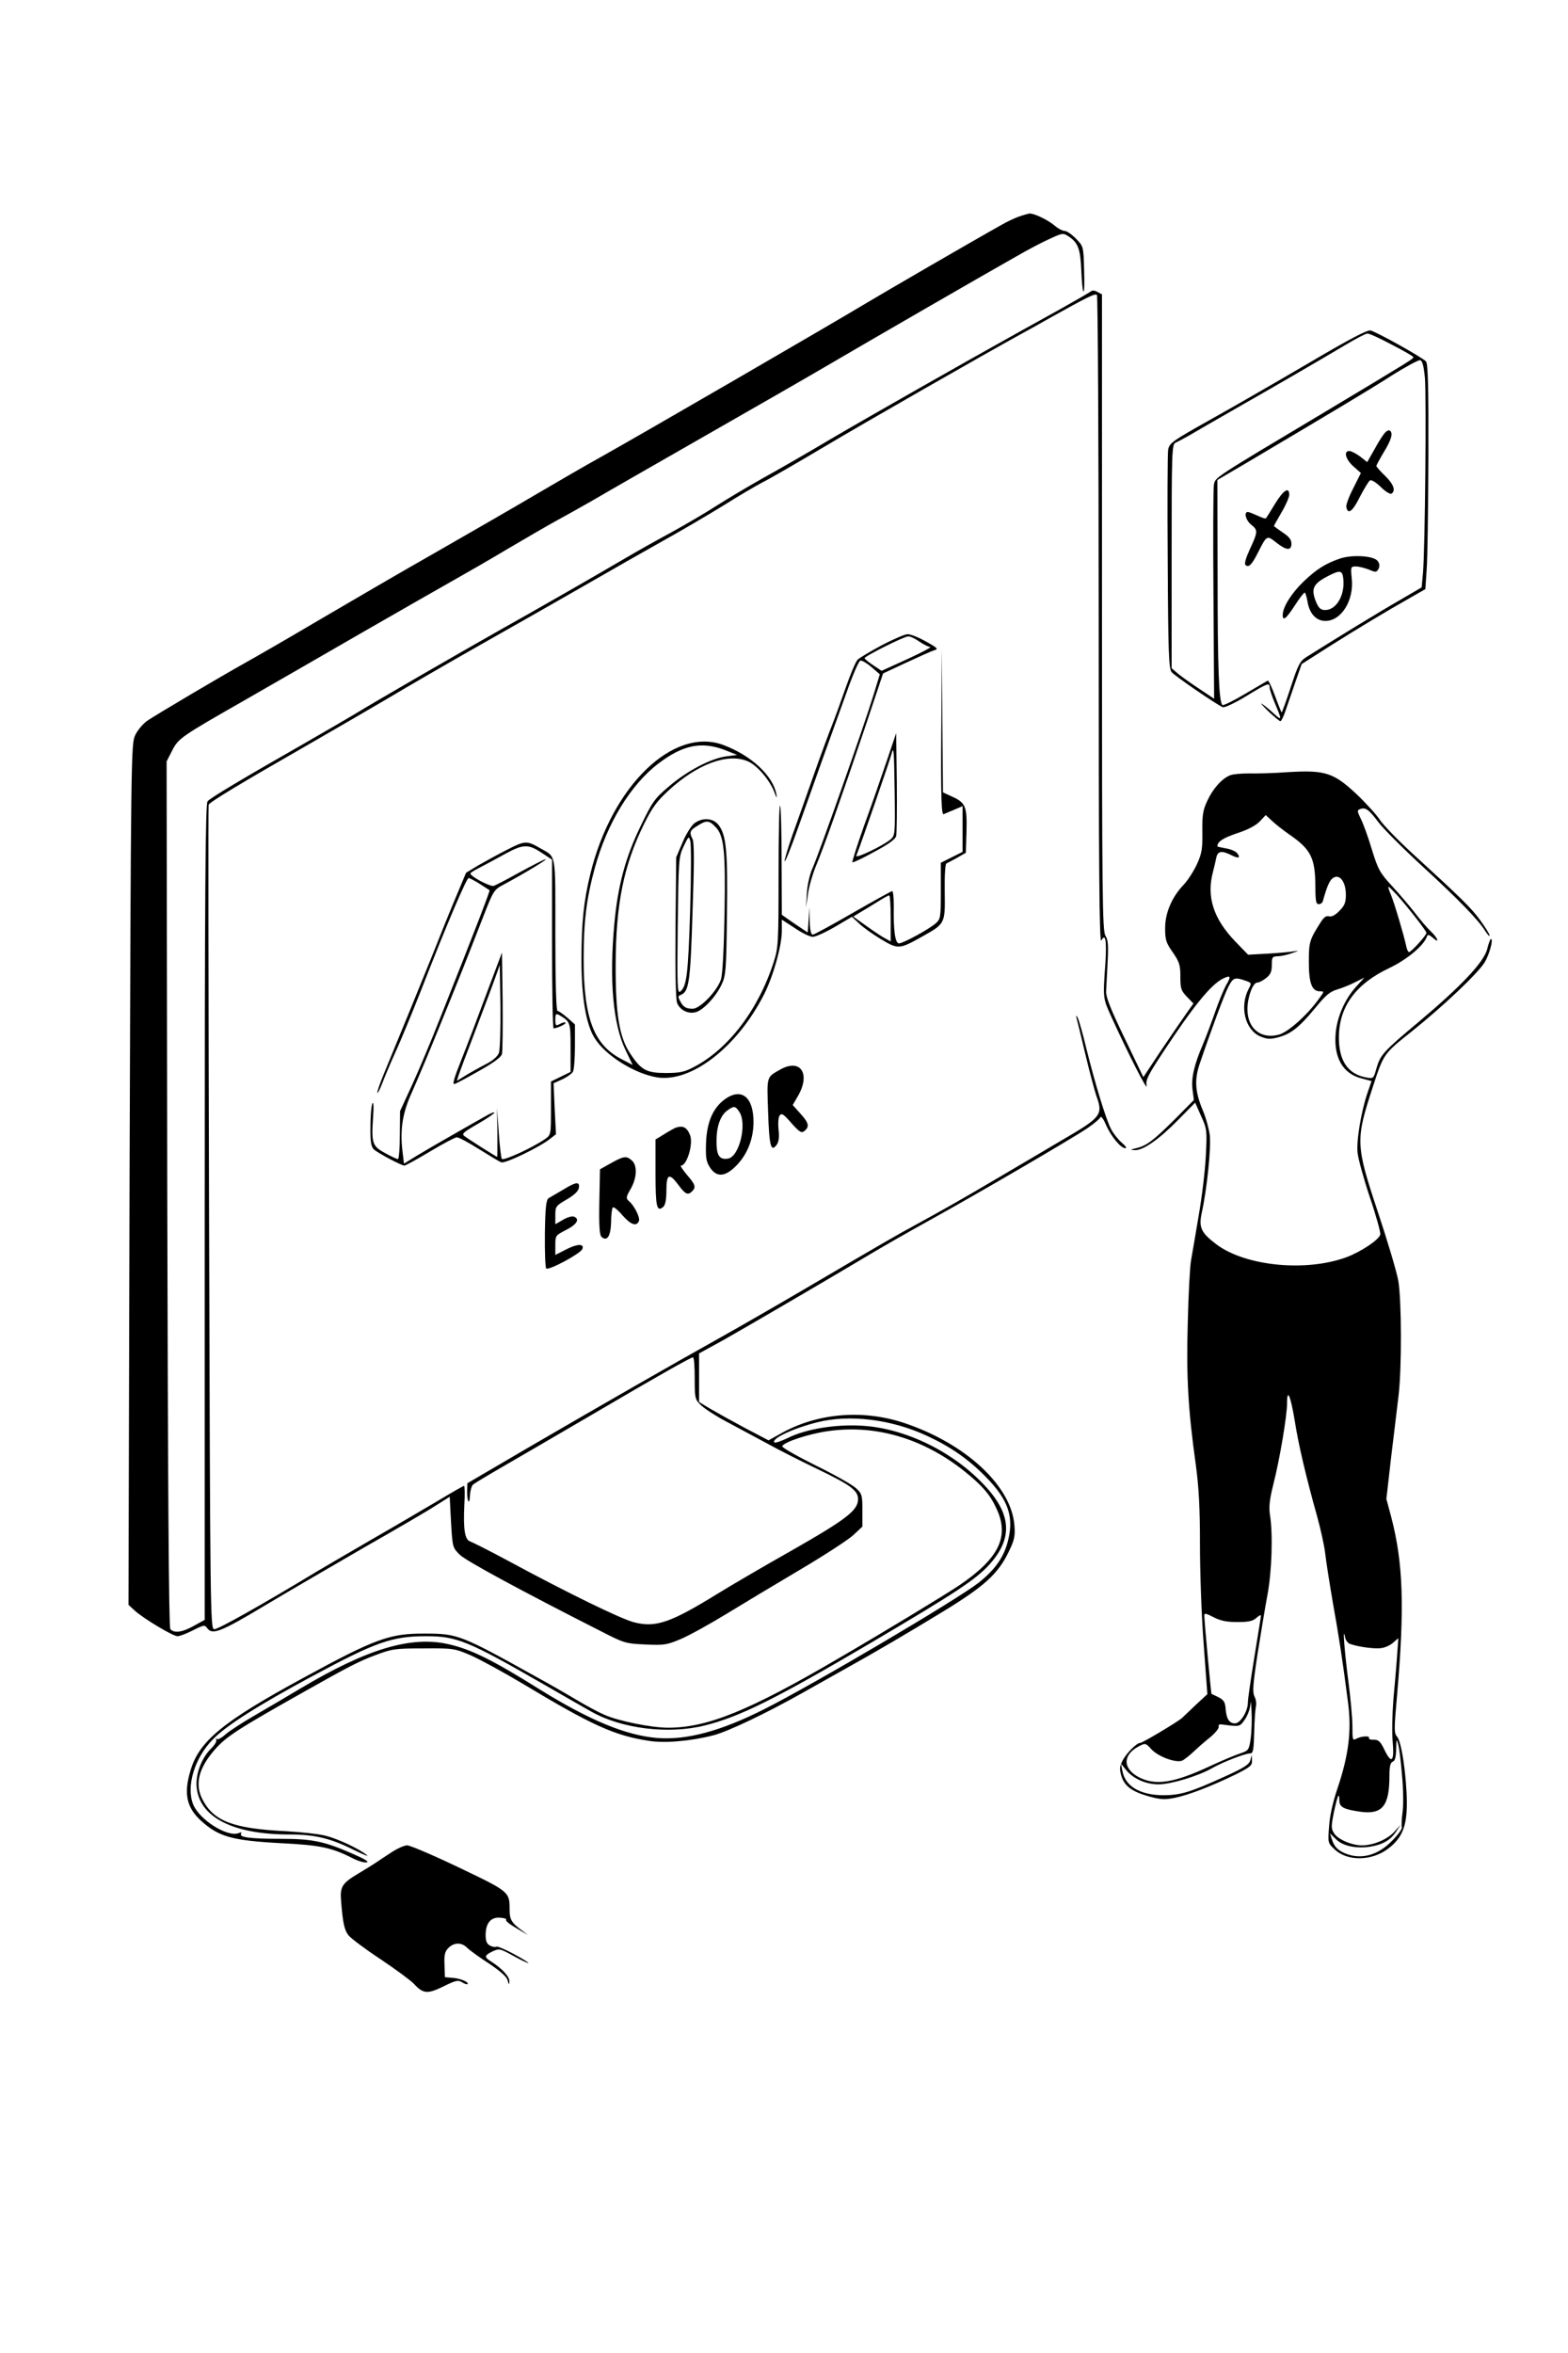 <?xml version="1.0" standalone="no"?>
<!DOCTYPE svg PUBLIC "-//W3C//DTD SVG 20010904//EN" "http://www.w3.org/TR/2001/REC-SVG-20010904/DTD/svg10.dtd">
<svg xmlns="http://www.w3.org/2000/svg" version="1.0" width="720pt" height="1080pt" viewBox="0 0 720 1080" preserveAspectRatio="xMidYMid meet">
<g transform="translate(0,1080) scale(0.1,-0.1)" fill="#000000" stroke="none">
<path d="M4679 9806 c-20 -7 -56 -24 -80 -38 -150 -84 -539 -310 -619 -358 -175 -105 -1027 -599 -1220 -707 -69 -38 -201 -115 -295 -170 -93 -55 -298 -173 -455 -263 -157 -89 -397 -229 -535 -310 -137 -81 -293 -171 -345 -200 -122 -68 -404 -235 -452 -267 -21 -14 -46 -44 -57 -67 -19 -40 -20 -77 -26 -2016 l-5 -1976 27 -25 c40 -37 177 -119 198 -119 10 0 42 12 71 27 52 26 54 26 67 8 23 -30 65 -13 260 104 100 60 305 179 455 266 151 86 302 174 335 196 l62 39 6 -116 c7 -116 7 -117 40 -150 30 -29 287 -168 652 -353 103 -53 111 -55 201 -59 85 -4 98 -2 162 25 38 16 132 68 209 115 77 47 230 139 340 204 110 65 219 136 242 157 l43 40 0 74 c0 70 -2 77 -29 102 -17 16 -100 63 -186 105 -86 43 -155 82 -153 88 7 19 119 56 208 69 218 32 436 -32 625 -181 85 -68 121 -109 151 -175 60 -128 11 -228 -172 -352 -56 -38 -344 -213 -554 -335 -410 -240 -602 -318 -782 -318 -77 0 -229 31 -292 59 -26 11 -84 42 -129 69 -45 27 -127 74 -182 104 -350 195 -364 200 -515 200 -161 1 -228 -24 -555 -202 -372 -202 -482 -292 -521 -429 -31 -104 -17 -167 48 -227 81 -74 142 -92 369 -104 179 -9 232 -20 328 -69 23 -12 52 -21 64 -19 14 2 -7 15 -65 40 -130 57 -185 68 -329 68 -139 0 -192 7 -182 23 4 7 0 8 -12 3 -52 -19 -180 62 -208 132 -33 82 6 213 90 298 60 63 212 159 456 290 293 158 368 184 523 184 141 0 191 -20 539 -220 99 -57 198 -114 220 -126 140 -79 354 -105 520 -64 161 40 323 120 768 382 383 226 478 288 541 358 107 119 101 229 -21 360 -143 155 -364 264 -563 276 -121 8 -261 -15 -342 -56 -32 -15 -60 -25 -63 -20 -11 18 87 64 198 92 148 37 339 14 503 -62 108 -50 189 -106 268 -186 109 -110 135 -190 101 -309 -20 -69 -60 -123 -132 -180 -100 -78 -761 -468 -984 -580 -200 -101 -357 -143 -492 -132 -143 12 -310 81 -539 223 -217 136 -316 184 -417 207 -172 40 -374 -20 -680 -202 -64 -38 -160 -95 -214 -126 -55 -32 -114 -70 -132 -86 -17 -16 -36 -25 -40 -21 -5 4 -5 2 -2 -4 3 -6 -7 -23 -23 -39 -44 -42 -73 -119 -67 -178 13 -138 167 -217 426 -217 116 0 188 -17 296 -71 44 -22 71 -32 60 -24 -35 29 -133 75 -189 89 -30 8 -112 17 -182 21 -245 12 -333 46 -385 147 -35 69 -17 142 56 226 53 61 102 93 420 272 190 107 243 135 316 162 79 30 92 32 224 32 137 1 142 0 217 -32 43 -19 153 -79 245 -134 311 -187 415 -234 571 -258 72 -12 192 -2 297 25 67 17 243 101 410 195 61 34 155 87 210 118 119 66 278 159 435 255 190 116 253 173 302 275 26 53 30 72 26 120 -13 182 -225 378 -510 472 -190 62 -398 44 -565 -51 l-54 -30 -107 56 c-58 31 -130 71 -159 88 l-53 32 0 111 0 112 113 62 c113 64 488 283 672 393 55 33 179 104 275 157 212 117 644 369 722 421 31 21 58 44 61 51 2 7 14 -7 24 -32 24 -55 69 -110 90 -110 9 0 2 10 -17 26 -17 15 -39 43 -49 63 -24 48 -72 205 -112 366 -17 72 -36 137 -41 145 -7 12 -8 10 -4 -5 3 -11 21 -85 40 -165 19 -80 42 -165 50 -189 32 -88 23 -99 -154 -202 -52 -31 -183 -108 -290 -171 -187 -110 -240 -140 -395 -225 -74 -40 -130 -72 -508 -294 -128 -75 -295 -171 -372 -214 -224 -125 -557 -316 -875 -501 l-294 -172 -1 -37 c0 -49 11 -66 13 -19 1 21 7 43 14 50 7 6 72 45 143 86 72 42 252 146 400 233 308 181 457 265 467 265 5 0 8 -43 8 -96 0 -91 1 -97 28 -123 15 -15 65 -48 112 -73 47 -25 132 -71 190 -102 58 -32 161 -84 230 -117 156 -75 190 -100 190 -140 0 -51 -53 -92 -302 -234 -131 -74 -285 -164 -343 -200 -216 -133 -284 -157 -384 -131 -59 15 -302 133 -585 286 -82 44 -158 82 -167 85 -25 8 -32 56 -27 165 3 49 2 90 -1 90 -4 0 -56 -30 -116 -66 -61 -36 -200 -118 -310 -181 -110 -64 -220 -128 -245 -143 -253 -153 -462 -271 -477 -268 -17 3 -18 84 -23 1888 -3 1037 -4 1890 -2 1896 3 12 153 102 462 279 113 65 275 159 360 209 85 51 277 162 425 246 149 84 365 207 480 273 116 67 278 159 360 205 83 46 207 119 277 162 70 44 150 91 179 106 29 14 157 88 283 163 195 116 730 422 901 516 28 15 91 50 140 78 169 94 204 112 212 103 4 -4 8 -678 8 -1496 0 -1148 3 -1484 12 -1467 19 36 25 1 19 -100 -12 -168 -12 -163 28 -252 77 -169 167 -345 161 -315 -5 27 5 47 76 155 137 208 217 307 272 336 38 19 42 13 17 -29 -11 -20 -33 -73 -49 -119 -16 -46 -41 -113 -56 -149 -42 -97 -56 -159 -49 -212 l6 -47 -88 -89 c-99 -98 -129 -121 -177 -132 -28 -7 -29 -8 -6 -9 38 -2 113 51 199 139 l78 79 27 -61 c27 -59 28 -66 22 -182 -3 -67 -18 -191 -33 -276 -14 -85 -30 -177 -35 -205 -5 -27 -12 -156 -15 -285 -7 -248 1 -397 37 -654 14 -105 19 -197 19 -365 0 -124 7 -330 17 -456 l17 -231 -53 -49 c-29 -28 -58 -55 -64 -61 -21 -18 -181 -114 -192 -114 -16 0 -63 -47 -81 -82 -13 -26 -14 -38 -5 -69 14 -47 49 -73 129 -95 51 -14 70 -15 116 -6 64 13 165 52 279 107 67 34 77 41 76 64 l-1 26 -7 -25 c-5 -19 -30 -35 -121 -76 -154 -70 -200 -84 -279 -84 -106 1 -174 41 -187 111 l-7 34 23 -28 c33 -41 91 -67 150 -67 56 0 182 38 245 74 49 28 154 69 176 68 13 0 16 16 18 96 1 53 5 107 8 120 3 13 0 34 -7 46 -9 19 -7 54 14 192 15 93 35 216 46 274 20 107 26 280 11 370 -5 33 -1 70 16 137 30 118 63 316 63 373 0 71 16 34 35 -80 17 -110 53 -262 103 -440 16 -58 33 -134 37 -170 4 -36 20 -137 35 -225 28 -155 46 -273 70 -460 17 -128 3 -241 -49 -395 -20 -59 -35 -124 -38 -172 -6 -77 -6 -77 26 -107 58 -55 170 -53 244 3 65 49 87 102 87 211 -1 119 -24 282 -45 304 -14 16 -14 34 0 189 35 404 29 606 -27 820 l-22 82 22 193 c13 105 28 233 34 282 15 127 14 434 -1 525 -7 41 -50 185 -95 320 -102 307 -102 328 -21 575 49 149 48 148 179 252 141 113 299 262 332 314 22 35 43 109 30 109 -3 0 -11 -21 -17 -46 -15 -60 -120 -171 -314 -334 -164 -137 -177 -152 -195 -215 -13 -46 -13 -47 -49 -40 -83 16 -124 78 -123 186 1 139 78 244 234 317 79 38 156 102 170 143 4 11 9 10 27 -5 33 -30 25 -3 -10 30 -17 16 -49 54 -72 84 -23 30 -70 85 -104 122 -57 62 -65 76 -94 170 -17 57 -40 120 -51 141 -16 33 -17 38 -3 43 25 10 41 -2 83 -58 22 -30 112 -120 200 -201 170 -156 263 -252 293 -302 11 -16 19 -25 19 -19 0 7 -20 38 -43 70 -43 58 -81 96 -314 309 -66 61 -132 129 -147 152 -15 23 -63 76 -107 118 -106 99 -144 111 -314 101 -66 -5 -147 -7 -180 -6 -34 0 -72 -3 -85 -8 -38 -14 -80 -61 -106 -117 -20 -42 -24 -65 -23 -142 1 -79 -2 -99 -25 -150 -15 -32 -42 -74 -60 -93 -55 -57 -86 -130 -86 -200 0 -53 4 -67 35 -111 31 -45 35 -59 35 -112 0 -54 3 -64 30 -92 l30 -31 -32 -45 c-17 -24 -69 -100 -115 -168 l-83 -125 -86 179 c-63 130 -86 188 -85 214 1 20 4 80 7 134 4 79 2 103 -10 122 -14 22 -16 174 -16 1484 l0 1460 -21 11 c-14 8 -24 8 -32 1 -7 -5 -69 -41 -137 -79 -69 -38 -147 -82 -175 -97 -272 -151 -727 -410 -880 -500 -104 -62 -247 -144 -316 -182 -69 -39 -163 -95 -210 -125 -46 -30 -140 -85 -209 -123 -69 -37 -161 -89 -205 -115 -138 -81 -403 -233 -585 -335 -188 -106 -567 -325 -665 -385 -33 -20 -130 -76 -215 -125 -303 -173 -445 -258 -457 -273 -10 -13 -13 -405 -13 -1886 l0 -1871 -49 -27 c-53 -30 -92 -36 -109 -15 -7 8 -11 659 -14 1997 l-3 1985 25 49 c29 57 39 64 335 233 116 66 356 205 535 308 179 103 370 212 425 243 55 31 165 94 245 142 80 47 181 106 225 130 44 24 123 68 175 98 52 31 280 161 505 290 226 129 475 272 555 319 201 118 754 437 875 505 55 32 126 69 158 83 54 25 59 26 82 11 45 -29 56 -58 60 -156 2 -50 6 -95 10 -98 4 -4 5 41 3 100 -3 107 -3 107 -37 142 -19 20 -43 36 -52 36 -10 0 -31 11 -47 25 -31 26 -92 55 -114 55 -7 -1 -29 -7 -49 -14z m1241 -2836 c99 -68 119 -107 120 -237 0 -68 3 -83 15 -83 9 0 17 6 19 13 21 75 33 100 50 109 29 16 56 -21 56 -79 0 -36 -6 -50 -30 -74 -19 -20 -36 -28 -47 -25 -13 4 -24 -4 -38 -26 -52 -82 -55 -91 -55 -183 0 -98 14 -135 51 -135 20 0 20 -1 -3 -32 -52 -74 -143 -156 -186 -167 -82 -22 -144 28 -144 117 0 55 25 122 45 122 8 0 26 9 41 21 20 16 26 29 26 60 0 36 2 39 28 40 15 0 45 7 67 15 29 10 32 12 10 8 -16 -3 -71 -8 -122 -11 l-92 -5 -59 61 c-100 104 -133 205 -102 320 5 20 12 48 15 64 6 31 25 34 69 12 33 -17 45 -13 26 10 -7 8 -30 18 -51 21 -22 4 -39 8 -39 9 0 22 25 38 89 60 50 16 88 36 106 55 l27 29 27 -25 c14 -14 51 -43 81 -64z m494 -277 c54 -61 136 -166 136 -175 0 -11 -70 -88 -80 -88 -4 0 -10 12 -13 28 -10 48 -54 196 -70 235 -9 20 -14 37 -11 37 2 0 19 -17 38 -37z m-696 -394 c29 -10 30 -11 16 -37 -43 -82 -17 -189 53 -219 32 -13 45 -14 83 -4 59 16 96 46 169 134 48 59 68 76 103 86 23 7 61 22 83 34 l40 20 -39 -43 c-52 -58 -87 -139 -93 -215 -9 -110 34 -184 120 -205 l45 -12 -19 -55 c-29 -86 -52 -222 -45 -276 3 -27 28 -118 56 -202 29 -85 50 -162 48 -171 -4 -23 -86 -78 -154 -104 -186 -69 -465 -42 -599 59 -70 53 -81 77 -67 143 24 108 44 303 37 358 -4 30 -18 81 -32 114 -35 83 -39 139 -15 211 48 142 113 318 132 355 22 43 30 46 78 29z m-37 -2944 c52 0 72 4 88 19 12 11 21 15 21 10 0 -5 -14 -90 -30 -189 -16 -99 -30 -193 -30 -210 0 -39 -34 -95 -59 -95 -26 0 -39 19 -43 65 -2 32 -8 42 -33 55 -16 8 -31 15 -32 15 -2 0 -33 335 -33 359 0 13 6 12 43 -7 31 -16 59 -22 108 -22z m517 -100 c38 -14 118 -25 148 -19 18 3 42 15 53 26 l22 19 -6 -83 c-3 -46 -11 -136 -17 -201 -5 -65 -7 -151 -3 -192 8 -90 -5 -104 -37 -38 -19 40 -28 48 -50 48 -14 -1 -24 3 -22 7 7 12 -34 10 -57 -2 -18 -10 -19 -7 -19 57 0 37 -9 136 -20 218 -17 132 -26 253 -13 188 2 -12 12 -24 21 -28z m-455 -435 c-8 -53 -10 -55 -48 -68 -22 -7 -84 -33 -138 -58 -167 -78 -251 -91 -328 -51 -75 40 -74 103 1 142 29 15 31 15 57 -14 34 -36 117 -65 144 -51 10 6 33 24 51 41 18 17 52 47 76 66 24 20 41 42 38 49 -3 8 4 11 22 8 75 -10 75 -10 99 25 13 19 24 50 25 70 1 20 3 5 5 -34 2 -38 0 -95 -4 -125z m695 -170 c6 -63 7 -140 2 -170 -4 -30 -5 -60 -3 -67 3 -6 -17 -34 -44 -61 -65 -68 -143 -89 -216 -59 -37 16 -51 32 -62 67 l-8 25 28 -27 c30 -31 93 -44 157 -34 56 9 93 30 118 68 l22 33 -29 -32 c-31 -35 -96 -63 -149 -63 -47 0 -110 27 -128 55 -14 22 -14 31 -1 97 17 78 25 96 25 54 0 -31 21 -41 99 -52 99 -13 131 28 131 165 0 43 4 60 15 65 11 4 15 21 16 58 1 46 2 49 9 23 5 -16 13 -82 18 -145z"/>
<path d="M6012 9135 c-145 -85 -348 -202 -452 -260 -177 -99 -190 -108 -196 -139 -3 -18 -4 -251 -2 -518 2 -411 5 -488 18 -503 15 -18 209 -151 235 -161 8 -3 55 19 106 50 100 61 109 64 109 41 0 -9 11 -42 25 -75 32 -76 32 -80 -7 -44 -18 17 -42 36 -53 43 -11 7 2 -7 28 -33 27 -25 52 -46 56 -46 5 0 15 21 24 48 9 26 29 85 45 131 l29 83 119 76 c133 84 274 169 379 228 l70 40 6 89 c4 50 7 282 8 516 1 327 -2 429 -11 440 -13 16 -220 132 -254 142 -13 5 -97 -39 -282 -148z m379 83 c55 -28 99 -54 99 -57 0 -8 -3 -10 -400 -248 -524 -313 -509 -303 -516 -338 -3 -16 -4 -244 -2 -506 l3 -476 -75 50 c-41 27 -85 59 -97 70 l-23 20 0 514 c0 480 1 514 18 521 9 4 37 19 62 33 25 15 124 72 220 127 179 102 350 201 500 290 47 28 91 51 99 51 7 1 58 -22 112 -51z m152 -153 c7 -83 1 -781 -9 -896 l-6 -65 -101 -59 c-86 -49 -284 -170 -427 -260 -31 -20 -39 -34 -73 -139 -21 -64 -40 -116 -42 -116 -1 0 -15 34 -30 75 -15 41 -30 73 -34 71 -3 -2 -50 -29 -104 -61 -54 -32 -101 -55 -104 -51 -16 16 -22 168 -22 587 l-1 446 133 78 c415 246 564 335 667 401 63 40 122 71 130 71 11 -2 17 -22 23 -82z"/>
<path d="M6358 8812 c-8 -9 -30 -43 -47 -75 l-33 -58 -33 26 c-19 14 -41 25 -49 25 -28 0 -17 -39 19 -71 l34 -30 -35 -70 c-20 -38 -34 -77 -32 -86 7 -37 29 -21 62 46 20 38 41 73 47 76 6 4 28 -9 49 -30 21 -21 43 -34 49 -31 21 13 11 43 -29 82 -22 21 -40 42 -40 45 0 4 16 33 35 65 35 57 43 88 26 98 -4 3 -15 -2 -23 -12z"/>
<path d="M5855 8488 c-21 -35 -40 -65 -42 -67 -2 -3 -19 3 -38 12 -20 9 -40 17 -45 17 -20 0 -9 -39 15 -58 32 -25 31 -33 -5 -111 -19 -41 -27 -68 -21 -74 14 -14 29 0 57 56 41 81 41 81 84 47 47 -37 70 -39 70 -5 0 18 -11 32 -40 51 -22 15 -40 28 -40 30 0 2 16 30 35 63 19 32 35 69 35 80 0 39 -27 21 -65 -41z"/>
<path d="M6155 8237 c-67 -23 -107 -47 -169 -106 -56 -54 -95 -116 -96 -153 0 -31 15 -19 55 42 21 33 42 60 46 60 3 0 9 -19 13 -42 9 -55 40 -88 82 -88 73 0 132 94 121 195 -5 53 -5 55 19 55 14 0 40 -7 59 -14 32 -14 36 -13 45 3 6 13 5 24 -4 36 -17 24 -115 30 -171 12z m13 -92 c9 -75 -31 -145 -83 -145 -20 0 -29 8 -41 35 -26 64 -16 86 62 125 48 24 58 21 62 -15z"/>
<path d="M4050 7839 c-52 -28 -103 -58 -112 -67 -9 -9 -34 -69 -56 -132 -22 -63 -50 -140 -62 -170 -12 -30 -49 -129 -81 -220 -32 -91 -76 -216 -99 -279 -22 -63 -39 -119 -37 -124 2 -6 29 61 60 149 31 87 82 229 112 314 31 85 80 223 110 305 30 86 58 151 66 153 8 1 31 -13 51 -30 l38 -33 -29 -95 c-44 -143 -245 -714 -280 -795 -13 -28 -24 -78 -26 -115 l-4 -65 9 61 c4 33 21 90 35 125 37 87 120 323 224 631 l86 257 105 49 c58 27 116 53 129 57 21 6 18 10 -38 41 -34 19 -71 34 -84 33 -12 0 -65 -23 -117 -50z m172 16 c20 -14 43 -25 50 -25 7 0 -40 -25 -105 -55 l-119 -54 -39 26 c-21 14 -39 29 -39 32 0 9 181 100 200 100 9 1 32 -10 52 -24z"/>
<path d="M4322 7441 c-2 -303 1 -382 11 -378 6 3 29 12 50 21 l37 16 0 -105 0 -105 -50 -25 -50 -25 0 -128 c0 -121 -1 -130 -22 -149 -30 -27 -151 -93 -170 -93 -18 0 -26 61 -24 172 0 38 -3 68 -7 68 -4 0 -85 -45 -181 -100 -95 -55 -178 -100 -184 -100 -8 0 -13 22 -14 63 l-2 62 -3 -58 -4 -57 -60 40 -59 41 -1 242 c0 133 -3 250 -7 259 -4 10 -7 -132 -7 -315 0 -316 -1 -335 -22 -402 -70 -218 -207 -399 -366 -482 -43 -23 -65 -28 -129 -28 -89 0 -114 13 -164 89 -51 76 -68 184 -67 411 1 277 37 453 130 642 38 77 60 106 112 154 132 122 273 174 364 135 42 -17 101 -86 122 -140 11 -30 14 -33 10 -11 -16 85 -115 177 -242 225 -230 87 -513 -186 -612 -590 -31 -127 -41 -225 -41 -398 0 -169 21 -294 60 -356 49 -80 183 -164 287 -181 157 -25 369 139 492 382 42 83 81 223 81 289 l0 53 60 -39 c32 -22 69 -40 82 -40 13 0 59 21 102 46 l78 46 32 -30 c17 -17 62 -49 100 -72 80 -48 85 -48 190 11 107 60 106 59 104 207 -1 71 2 127 8 129 5 2 27 14 49 26 l40 23 3 98 c3 114 -4 132 -67 160 l-41 19 -3 331 -2 331 -3 -384z m-995 -83 l58 -23 -53 -7 c-72 -11 -178 -67 -262 -139 -65 -55 -75 -70 -129 -182 -69 -142 -104 -272 -120 -447 -24 -260 -6 -463 52 -581 l32 -67 -46 24 c-132 66 -179 188 -179 463 0 173 13 277 51 416 56 206 165 384 293 481 112 85 197 102 303 62z m763 -773 l0 -106 -22 12 c-13 6 -52 32 -87 57 l-63 45 33 20 c19 11 54 33 79 48 25 16 48 29 53 29 4 0 7 -47 7 -105z"/>
<path d="M4071 7305 c-24 -71 -70 -204 -103 -294 -32 -90 -56 -166 -54 -169 3 -2 48 19 100 48 66 35 98 58 101 73 3 12 4 123 3 247 l-3 225 -44 -130z m17 -359 c-36 -29 -161 -89 -156 -74 30 78 151 430 161 465 11 42 12 25 15 -163 3 -207 2 -209 -20 -228z"/>
<path d="M3187 7020 c-13 -11 -38 -50 -53 -87 l-29 -68 -3 -321 c-2 -203 1 -330 7 -347 13 -33 50 -52 85 -43 34 8 93 71 119 126 20 42 22 65 25 321 4 294 -3 367 -39 413 -25 32 -75 35 -112 6z m97 -14 c41 -40 48 -111 43 -400 -3 -165 -9 -275 -16 -300 -17 -54 -96 -136 -130 -136 -32 0 -44 8 -59 37 -9 17 -9 22 3 26 39 15 45 57 55 381 8 220 8 321 0 335 -16 31 -12 40 23 61 41 26 53 25 81 -4z m-115 -387 c-9 -292 -16 -346 -45 -370 -14 -11 -15 21 -12 302 4 305 4 315 27 364 23 48 24 49 31 24 4 -15 4 -159 -1 -320z"/>
<path d="M2329 6900 c-42 -21 -101 -54 -133 -72 l-56 -34 -56 -134 c-31 -74 -76 -187 -101 -250 -44 -109 -145 -357 -220 -538 -19 -46 -33 -86 -30 -88 2 -2 12 17 22 43 10 27 37 91 61 144 24 52 77 181 118 285 114 293 208 514 218 514 4 0 27 -12 51 -27 23 -15 43 -28 45 -29 3 -2 -65 -180 -227 -587 -39 -99 -96 -235 -127 -303 l-57 -124 -1 -110 c0 -60 -4 -110 -9 -110 -5 0 -31 12 -58 27 -59 32 -64 45 -56 162 4 52 2 78 -3 66 -5 -11 -9 -59 -9 -107 -1 -67 3 -90 15 -103 17 -16 127 -75 141 -75 5 0 58 29 118 65 60 36 115 65 123 65 8 0 54 -24 101 -54 48 -30 94 -58 103 -61 17 -7 175 69 224 108 l27 21 -6 117 -5 117 40 18 c21 10 43 25 49 35 5 10 9 63 9 117 l0 100 -35 31 c-20 17 -40 31 -45 31 -6 0 -10 131 -10 348 0 388 6 355 -70 399 -60 35 -70 35 -151 -7z m164 -18 l42 -28 0 -387 c0 -213 3 -387 7 -387 16 0 60 21 55 26 -3 3 -15 1 -26 -6 -19 -10 -21 -8 -21 20 0 26 2 29 18 21 51 -31 52 -32 52 -150 l0 -111 -45 -22 -45 -22 0 -122 c0 -122 0 -123 -27 -142 -56 -39 -192 -102 -199 -91 -3 6 -10 61 -14 122 l-8 112 2 -113 c0 -61 0 -112 -1 -112 -3 0 -124 76 -147 93 -18 12 -14 17 57 58 42 24 77 48 77 52 0 4 -19 -3 -42 -17 -24 -13 -90 -51 -148 -84 -58 -33 -132 -76 -165 -96 l-60 -37 -7 58 c-12 99 1 179 45 273 21 47 82 191 134 320 98 241 108 267 191 480 47 121 50 126 93 149 95 51 213 122 193 117 -11 -3 -65 -31 -120 -61 -54 -30 -107 -58 -117 -61 -16 -5 -107 43 -107 57 0 3 19 15 43 27 23 12 76 40 117 63 85 46 106 46 173 1z"/>
<path d="M2235 6242 c-38 -103 -90 -240 -116 -305 -36 -90 -43 -117 -31 -112 10 3 61 31 114 61 67 38 100 62 103 77 3 12 4 122 3 244 l-3 221 -70 -186z m56 -275 c-7 -17 -29 -36 -63 -53 -29 -15 -70 -38 -91 -51 l-39 -24 7 23 c4 13 40 109 80 213 40 105 81 214 91 243 l19 53 3 -189 c1 -107 -2 -201 -7 -215z"/>
<path d="M3583 5891 c-64 -36 -62 -28 -56 -194 5 -157 13 -187 39 -152 10 14 13 34 9 70 -3 28 -1 57 5 65 9 12 18 7 54 -35 38 -42 46 -47 60 -36 24 20 20 37 -19 80 l-35 39 25 43 c58 102 10 172 -82 120z"/>
<path d="M3329 5755 c-55 -40 -83 -104 -87 -200 -2 -67 0 -85 17 -112 31 -49 72 -46 125 10 49 51 76 122 76 197 0 115 -55 159 -131 105z m65 -57 c38 -54 1 -209 -52 -216 -39 -6 -52 15 -52 80 0 68 18 119 51 142 30 21 35 20 53 -6z"/>
<path d="M3100 5623 c-8 -4 -32 -17 -52 -30 l-38 -23 0 -155 c0 -155 6 -179 35 -155 10 9 15 33 15 76 0 77 13 82 56 24 31 -42 43 -47 62 -28 19 19 15 31 -24 76 -19 23 -32 42 -27 42 27 0 57 99 42 139 -15 38 -34 47 -69 34z"/>
<path d="M2805 5461 l-50 -28 -3 -150 c-2 -114 1 -153 11 -161 25 -21 41 4 43 67 0 34 4 65 8 69 4 4 24 -12 44 -36 39 -44 65 -53 76 -26 6 16 -22 72 -48 93 -12 10 -11 19 10 54 29 51 31 107 6 130 -25 23 -38 21 -97 -12z"/>
<path d="M2585 5339 c-27 -16 -57 -33 -65 -38 -12 -7 -16 -38 -18 -161 -1 -85 2 -158 6 -162 11 -11 159 69 166 89 10 25 -22 25 -73 -1 l-51 -26 0 45 c0 44 1 45 50 70 49 25 64 50 35 61 -8 3 -31 -3 -50 -15 l-35 -20 0 42 c0 40 3 43 53 72 34 20 53 38 55 53 5 30 -13 28 -73 -9z"/>
<path d="M1796 2297 c-27 -17 -59 -39 -71 -47 -12 -8 -47 -30 -79 -49 -74 -44 -85 -60 -80 -124 8 -103 15 -136 35 -161 11 -13 77 -63 147 -109 70 -47 138 -97 152 -112 43 -47 63 -48 135 -13 57 28 68 31 86 20 12 -8 23 -11 26 -9 8 9 -34 27 -70 29 l-34 3 -2 57 c-2 46 2 61 18 77 26 26 60 27 86 1 11 -11 56 -44 100 -72 53 -36 82 -61 86 -78 6 -21 7 -22 8 -4 1 21 -33 58 -81 89 -36 22 -35 29 3 48 31 14 34 14 94 -19 34 -19 66 -34 71 -34 5 0 -24 18 -64 40 -41 22 -78 38 -83 35 -5 -3 -18 -1 -29 5 -15 8 -20 21 -20 48 0 54 23 83 65 80 19 -1 32 -5 29 -9 -4 -7 18 -23 74 -55 l27 -16 -25 19 c-51 37 -60 52 -60 97 0 83 0 83 -232 194 -117 56 -225 102 -238 102 -14 0 -47 -15 -74 -33z"/>
</g>
</svg>
